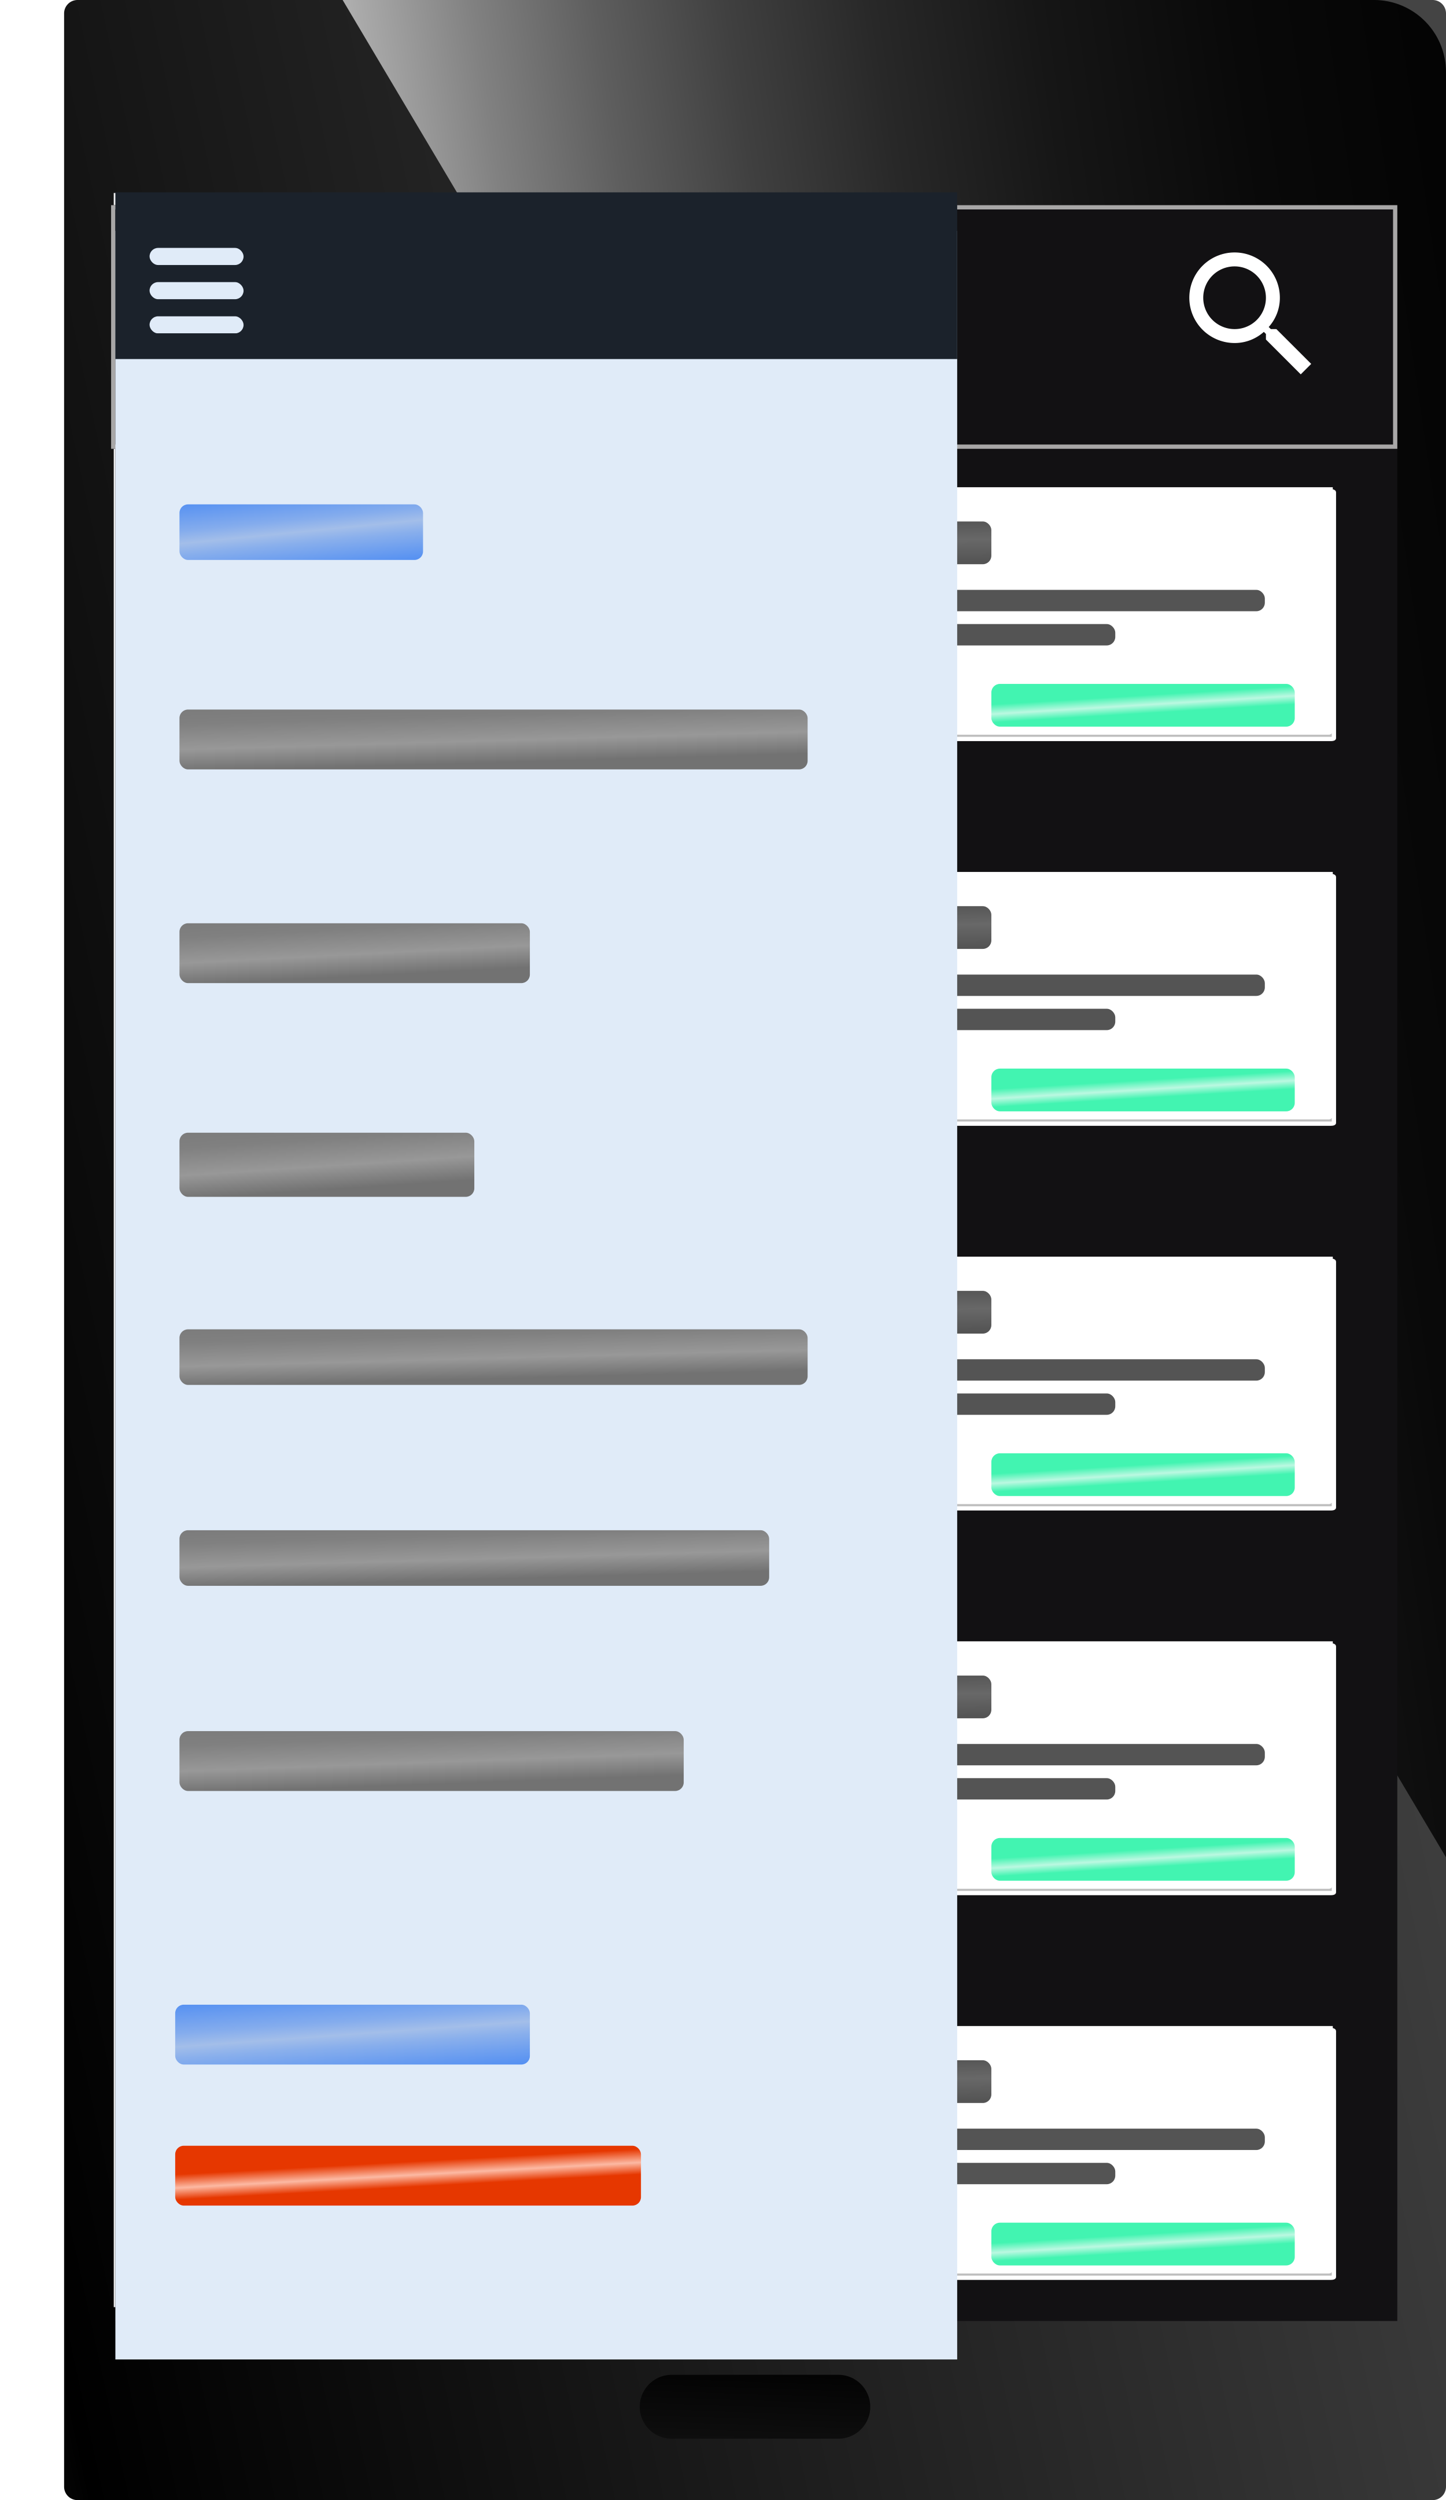 <svg xmlns="http://www.w3.org/2000/svg" xmlns:xlink="http://www.w3.org/1999/xlink" width="338.393" height="584.906" viewBox="0 0 338.393 584.906"><defs><linearGradient id="a" x1="-0.385" y1="0.844" x2="0.946" y2="0.327" gradientUnits="objectBoundingBox"><stop offset="0" stop-color="#333"/><stop offset="0.067" stop-color="#2f2f2f"/><stop offset="0.13" stop-color="#242424"/><stop offset="0.19" stop-color="#111"/><stop offset="0.231"/><stop offset="0.243" stop-color="#010101"/><stop offset="1" stop-color="#444"/></linearGradient><linearGradient id="b" x1="-0.026" y1="0.958" x2="1.267" y2="-0.168" gradientUnits="objectBoundingBox"><stop offset="0.027" stop-color="#e8e8e9"/><stop offset="0.887" stop-color="#fff"/></linearGradient><linearGradient id="c" x1="0.695" y1="-1.108" x2="0.276" y2="2.349" gradientUnits="objectBoundingBox"><stop offset="0.231"/><stop offset="1" stop-color="#1c1c1c"/></linearGradient><linearGradient id="d" x1="1.571" y1="0.231" x2="0.007" y2="0.624" gradientUnits="objectBoundingBox"><stop offset="0"/><stop offset="0.291" stop-color="#020202"/><stop offset="0.428" stop-color="#090909"/><stop offset="0.534" stop-color="#161616"/><stop offset="0.623" stop-color="#282828"/><stop offset="0.702" stop-color="#404040"/><stop offset="0.773" stop-color="#5e5e5e"/><stop offset="0.839" stop-color="#818181"/><stop offset="0.901" stop-color="#aaa"/><stop offset="0.957" stop-color="#d6d6d6"/><stop offset="1" stop-color="#fff"/></linearGradient><filter id="e" x="17" y="39" width="319" height="75" filterUnits="userSpaceOnUse"><feOffset dy="3" input="SourceAlpha"/><feGaussianBlur stdDeviation="3" result="f"/><feFlood flood-opacity="0.161"/><feComposite operator="in" in2="f"/><feComposite in="SourceGraphic"/></filter><clipPath id="g"><rect width="277.99" height="443.158" fill="none"/></clipPath><filter id="h" x="39.174" y="109.842" width="277.99" height="68.045" filterUnits="userSpaceOnUse"><feOffset dy="1" input="SourceAlpha"/><feGaussianBlur stdDeviation="1.5" result="i"/><feFlood flood-opacity="0.4"/><feComposite operator="in" in2="i"/><feComposite in="SourceGraphic"/></filter><linearGradient id="j" x1="0.426" x2="0.555" y2="1" gradientUnits="objectBoundingBox"><stop offset="0" stop-color="#545454"/><stop offset="0.481" stop-color="#686868"/><stop offset="1" stop-color="#545454"/></linearGradient><filter id="k" x="137" y="113" width="104" height="28" filterUnits="userSpaceOnUse"><feOffset dy="1" input="SourceAlpha"/><feGaussianBlur stdDeviation="3" result="l"/><feFlood flood-opacity="0.161"/><feComposite operator="in" in2="l"/><feComposite in="SourceGraphic"/></filter><filter id="m" x="137" y="129" width="168" height="23" filterUnits="userSpaceOnUse"><feOffset dy="1" input="SourceAlpha"/><feGaussianBlur stdDeviation="3" result="n"/><feFlood flood-opacity="0.161"/><feComposite operator="in" in2="n"/><feComposite in="SourceGraphic"/></filter><filter id="o" x="137" y="137" width="133" height="23" filterUnits="userSpaceOnUse"><feOffset dy="1" input="SourceAlpha"/><feGaussianBlur stdDeviation="3" result="p"/><feFlood flood-opacity="0.161"/><feComposite operator="in" in2="p"/><feComposite in="SourceGraphic"/></filter><linearGradient id="q" x1="0.204" y1="-0.304" x2="0.862" y2="1.225" gradientUnits="objectBoundingBox"><stop offset="0" stop-color="#42f4b1"/><stop offset="0.385" stop-color="#42f4b1"/><stop offset="0.51" stop-color="#bbf8e1"/><stop offset="0.619" stop-color="#42f4b1"/><stop offset="1" stop-color="#42f4b1"/></linearGradient><filter id="r" x="223" y="151" width="89" height="28" filterUnits="userSpaceOnUse"><feOffset dy="3" input="SourceAlpha"/><feGaussianBlur stdDeviation="3" result="s"/><feFlood flood-opacity="0.161"/><feComposite operator="in" in2="s"/><feComposite in="SourceGraphic"/></filter><linearGradient id="t" x1="0.204" y1="-0.304" x2="0.862" y2="1.225" gradientUnits="objectBoundingBox"><stop offset="0" stop-color="#4285f4"/><stop offset="0.385" stop-color="#84aced"/><stop offset="0.51" stop-color="#a3bee9"/><stop offset="0.619" stop-color="#89afec"/><stop offset="1" stop-color="#4285f4"/></linearGradient><filter id="u" x="137" y="151" width="90" height="28" filterUnits="userSpaceOnUse"><feOffset dy="3" input="SourceAlpha"/><feGaussianBlur stdDeviation="3" result="v"/><feFlood flood-opacity="0.161"/><feComposite operator="in" in2="v"/><feComposite in="SourceGraphic"/></filter><filter id="w" x="39.174" y="199.842" width="277.99" height="68.045" filterUnits="userSpaceOnUse"><feOffset dy="1" input="SourceAlpha"/><feGaussianBlur stdDeviation="1.5" result="x"/><feFlood flood-opacity="0.4"/><feComposite operator="in" in2="x"/><feComposite in="SourceGraphic"/></filter><filter id="z" x="137" y="203" width="104" height="28" filterUnits="userSpaceOnUse"><feOffset dy="1" input="SourceAlpha"/><feGaussianBlur stdDeviation="3" result="aa"/><feFlood flood-opacity="0.161"/><feComposite operator="in" in2="aa"/><feComposite in="SourceGraphic"/></filter><filter id="ab" x="137" y="219" width="168" height="23" filterUnits="userSpaceOnUse"><feOffset dy="1" input="SourceAlpha"/><feGaussianBlur stdDeviation="3" result="ac"/><feFlood flood-opacity="0.161"/><feComposite operator="in" in2="ac"/><feComposite in="SourceGraphic"/></filter><filter id="ad" x="137" y="227" width="133" height="23" filterUnits="userSpaceOnUse"><feOffset dy="1" input="SourceAlpha"/><feGaussianBlur stdDeviation="3" result="ae"/><feFlood flood-opacity="0.161"/><feComposite operator="in" in2="ae"/><feComposite in="SourceGraphic"/></filter><filter id="ag" x="223" y="241" width="89" height="28" filterUnits="userSpaceOnUse"><feOffset dy="3" input="SourceAlpha"/><feGaussianBlur stdDeviation="3" result="ah"/><feFlood flood-opacity="0.161"/><feComposite operator="in" in2="ah"/><feComposite in="SourceGraphic"/></filter><filter id="aj" x="137" y="241" width="90" height="28" filterUnits="userSpaceOnUse"><feOffset dy="3" input="SourceAlpha"/><feGaussianBlur stdDeviation="3" result="ak"/><feFlood flood-opacity="0.161"/><feComposite operator="in" in2="ak"/><feComposite in="SourceGraphic"/></filter><filter id="al" x="39.174" y="289.842" width="277.99" height="68.045" filterUnits="userSpaceOnUse"><feOffset dy="1" input="SourceAlpha"/><feGaussianBlur stdDeviation="1.5" result="am"/><feFlood flood-opacity="0.4"/><feComposite operator="in" in2="am"/><feComposite in="SourceGraphic"/></filter><filter id="ao" x="137" y="293" width="104" height="28" filterUnits="userSpaceOnUse"><feOffset dy="1" input="SourceAlpha"/><feGaussianBlur stdDeviation="3" result="ap"/><feFlood flood-opacity="0.161"/><feComposite operator="in" in2="ap"/><feComposite in="SourceGraphic"/></filter><filter id="aq" x="137" y="309" width="168" height="23" filterUnits="userSpaceOnUse"><feOffset dy="1" input="SourceAlpha"/><feGaussianBlur stdDeviation="3" result="ar"/><feFlood flood-opacity="0.161"/><feComposite operator="in" in2="ar"/><feComposite in="SourceGraphic"/></filter><filter id="as" x="137" y="317" width="133" height="23" filterUnits="userSpaceOnUse"><feOffset dy="1" input="SourceAlpha"/><feGaussianBlur stdDeviation="3" result="at"/><feFlood flood-opacity="0.161"/><feComposite operator="in" in2="at"/><feComposite in="SourceGraphic"/></filter><filter id="av" x="223" y="331" width="89" height="28" filterUnits="userSpaceOnUse"><feOffset dy="3" input="SourceAlpha"/><feGaussianBlur stdDeviation="3" result="aw"/><feFlood flood-opacity="0.161"/><feComposite operator="in" in2="aw"/><feComposite in="SourceGraphic"/></filter><filter id="ay" x="137" y="331" width="90" height="28" filterUnits="userSpaceOnUse"><feOffset dy="3" input="SourceAlpha"/><feGaussianBlur stdDeviation="3" result="az"/><feFlood flood-opacity="0.161"/><feComposite operator="in" in2="az"/><feComposite in="SourceGraphic"/></filter><filter id="ba" x="39.174" y="379.842" width="277.99" height="68.045" filterUnits="userSpaceOnUse"><feOffset dy="1" input="SourceAlpha"/><feGaussianBlur stdDeviation="1.5" result="bb"/><feFlood flood-opacity="0.4"/><feComposite operator="in" in2="bb"/><feComposite in="SourceGraphic"/></filter><filter id="bd" x="137" y="383" width="104" height="28" filterUnits="userSpaceOnUse"><feOffset dy="1" input="SourceAlpha"/><feGaussianBlur stdDeviation="3" result="be"/><feFlood flood-opacity="0.161"/><feComposite operator="in" in2="be"/><feComposite in="SourceGraphic"/></filter><filter id="bf" x="137" y="399" width="168" height="23" filterUnits="userSpaceOnUse"><feOffset dy="1" input="SourceAlpha"/><feGaussianBlur stdDeviation="3" result="bg"/><feFlood flood-opacity="0.161"/><feComposite operator="in" in2="bg"/><feComposite in="SourceGraphic"/></filter><filter id="bh" x="137" y="407" width="133" height="23" filterUnits="userSpaceOnUse"><feOffset dy="1" input="SourceAlpha"/><feGaussianBlur stdDeviation="3" result="bi"/><feFlood flood-opacity="0.161"/><feComposite operator="in" in2="bi"/><feComposite in="SourceGraphic"/></filter><filter id="bk" x="223" y="421" width="89" height="28" filterUnits="userSpaceOnUse"><feOffset dy="3" input="SourceAlpha"/><feGaussianBlur stdDeviation="3" result="bl"/><feFlood flood-opacity="0.161"/><feComposite operator="in" in2="bl"/><feComposite in="SourceGraphic"/></filter><filter id="bn" x="137" y="421" width="90" height="28" filterUnits="userSpaceOnUse"><feOffset dy="3" input="SourceAlpha"/><feGaussianBlur stdDeviation="3" result="bo"/><feFlood flood-opacity="0.161"/><feComposite operator="in" in2="bo"/><feComposite in="SourceGraphic"/></filter><filter id="bp" x="39.174" y="469.842" width="277.99" height="68.045" filterUnits="userSpaceOnUse"><feOffset dy="1" input="SourceAlpha"/><feGaussianBlur stdDeviation="1.5" result="bq"/><feFlood flood-opacity="0.4"/><feComposite operator="in" in2="bq"/><feComposite in="SourceGraphic"/></filter><filter id="bs" x="137" y="473" width="104" height="28" filterUnits="userSpaceOnUse"><feOffset dy="1" input="SourceAlpha"/><feGaussianBlur stdDeviation="3" result="bt"/><feFlood flood-opacity="0.161"/><feComposite operator="in" in2="bt"/><feComposite in="SourceGraphic"/></filter><filter id="bu" x="137" y="489" width="168" height="23" filterUnits="userSpaceOnUse"><feOffset dy="1" input="SourceAlpha"/><feGaussianBlur stdDeviation="3" result="bv"/><feFlood flood-opacity="0.161"/><feComposite operator="in" in2="bv"/><feComposite in="SourceGraphic"/></filter><filter id="bw" x="137" y="497" width="133" height="23" filterUnits="userSpaceOnUse"><feOffset dy="1" input="SourceAlpha"/><feGaussianBlur stdDeviation="3" result="bx"/><feFlood flood-opacity="0.161"/><feComposite operator="in" in2="bx"/><feComposite in="SourceGraphic"/></filter><filter id="bz" x="223" y="511" width="89" height="28" filterUnits="userSpaceOnUse"><feOffset dy="3" input="SourceAlpha"/><feGaussianBlur stdDeviation="3" result="ca"/><feFlood flood-opacity="0.161"/><feComposite operator="in" in2="ca"/><feComposite in="SourceGraphic"/></filter><filter id="cc" x="137" y="511" width="90" height="28" filterUnits="userSpaceOnUse"><feOffset dy="3" input="SourceAlpha"/><feGaussianBlur stdDeviation="3" result="cd"/><feFlood flood-opacity="0.161"/><feComposite operator="in" in2="cd"/><feComposite in="SourceGraphic"/></filter><filter id="ce" x="0" y="27" width="251" height="552" filterUnits="userSpaceOnUse"><feOffset dy="9" input="SourceAlpha"/><feGaussianBlur stdDeviation="9" result="cf"/><feFlood flood-opacity="0.18"/><feComposite operator="in" in2="cf"/><feComposite in="SourceGraphic"/></filter><linearGradient id="cg" x1="0.198" y1="-0.555" x2="0.845" y2="1.572" gradientUnits="objectBoundingBox"><stop offset="0" stop-color="#737373"/><stop offset="0.319" stop-color="gray"/><stop offset="0.502" stop-color="#989898"/><stop offset="0.66" stop-color="#727272"/><stop offset="1" stop-color="#737373"/></linearGradient><filter id="ch" x="33" y="157" width="165" height="32" filterUnits="userSpaceOnUse"><feOffset dy="3" input="SourceAlpha"/><feGaussianBlur stdDeviation="3" result="ci"/><feFlood flood-opacity="0.161"/><feComposite operator="in" in2="ci"/><feComposite in="SourceGraphic"/></filter><filter id="ck" x="33" y="207" width="100" height="32" filterUnits="userSpaceOnUse"><feOffset dy="3" input="SourceAlpha"/><feGaussianBlur stdDeviation="3" result="cl"/><feFlood flood-opacity="0.161"/><feComposite operator="in" in2="cl"/><feComposite in="SourceGraphic"/></filter><filter id="cn" x="33" y="256" width="87" height="33" filterUnits="userSpaceOnUse"><feOffset dy="3" input="SourceAlpha"/><feGaussianBlur stdDeviation="3" result="co"/><feFlood flood-opacity="0.161"/><feComposite operator="in" in2="co"/><feComposite in="SourceGraphic"/></filter><filter id="cq" x="33" y="302" width="165" height="31" filterUnits="userSpaceOnUse"><feOffset dy="3" input="SourceAlpha"/><feGaussianBlur stdDeviation="3" result="cr"/><feFlood flood-opacity="0.161"/><feComposite operator="in" in2="cr"/><feComposite in="SourceGraphic"/></filter><filter id="ct" x="33" y="349" width="156" height="31" filterUnits="userSpaceOnUse"><feOffset dy="3" input="SourceAlpha"/><feGaussianBlur stdDeviation="3" result="cu"/><feFlood flood-opacity="0.161"/><feComposite operator="in" in2="cu"/><feComposite in="SourceGraphic"/></filter><filter id="cw" x="33" y="396" width="136" height="32" filterUnits="userSpaceOnUse"><feOffset dy="3" input="SourceAlpha"/><feGaussianBlur stdDeviation="3" result="cx"/><feFlood flood-opacity="0.161"/><feComposite operator="in" in2="cx"/><feComposite in="SourceGraphic"/></filter><filter id="cz" x="33" y="109" width="75" height="31" filterUnits="userSpaceOnUse"><feOffset dy="3" input="SourceAlpha"/><feGaussianBlur stdDeviation="3" result="da"/><feFlood flood-opacity="0.161"/><feComposite operator="in" in2="da"/><feComposite in="SourceGraphic"/></filter><clipPath id="db"><rect width="40" height="29" fill="none"/></clipPath><filter id="dc" x="26" y="49" width="40" height="22" filterUnits="userSpaceOnUse"><feOffset dy="3" input="SourceAlpha"/><feGaussianBlur stdDeviation="3" result="dd"/><feFlood flood-opacity="0.161"/><feComposite operator="in" in2="dd"/><feComposite in="SourceGraphic"/></filter><filter id="de" x="26" y="57" width="40" height="22" filterUnits="userSpaceOnUse"><feOffset dy="3" input="SourceAlpha"/><feGaussianBlur stdDeviation="3" result="df"/><feFlood flood-opacity="0.161"/><feComposite operator="in" in2="df"/><feComposite in="SourceGraphic"/></filter><filter id="dg" x="26" y="65" width="40" height="22" filterUnits="userSpaceOnUse"><feOffset dy="3" input="SourceAlpha"/><feGaussianBlur stdDeviation="3" result="dh"/><feFlood flood-opacity="0.161"/><feComposite operator="in" in2="dh"/><feComposite in="SourceGraphic"/></filter><filter id="di" x="26" y="73" width="40" height="22" filterUnits="userSpaceOnUse"><feOffset dy="3" input="SourceAlpha"/><feGaussianBlur stdDeviation="3" result="dj"/><feFlood flood-opacity="0.161"/><feComposite operator="in" in2="dj"/><feComposite in="SourceGraphic"/></filter><filter id="dl" x="32" y="460" width="101" height="32" filterUnits="userSpaceOnUse"><feOffset dy="3" input="SourceAlpha"/><feGaussianBlur stdDeviation="3" result="dm"/><feFlood flood-opacity="0.161"/><feComposite operator="in" in2="dm"/><feComposite in="SourceGraphic"/></filter><linearGradient id="dn" x1="0.204" y1="-0.304" x2="0.862" y2="1.225" gradientUnits="objectBoundingBox"><stop offset="0" stop-color="#e63700"/><stop offset="0.385" stop-color="#e63700"/><stop offset="0.51" stop-color="#fcb9a3"/><stop offset="0.619" stop-color="#e63700"/><stop offset="1" stop-color="#e63700"/></linearGradient><filter id="do" x="32" y="493" width="127" height="32" filterUnits="userSpaceOnUse"><feOffset dy="3" input="SourceAlpha"/><feGaussianBlur stdDeviation="3" result="dp"/><feFlood flood-opacity="0.161"/><feComposite operator="in" in2="dp"/><feComposite in="SourceGraphic"/></filter></defs><g transform="translate(-1319 -183)"><g transform="translate(1081.095 -693.916)"><path d="M3.143,0h317.11a3.14,3.14,0,0,1,3.14,3.14V581.763a3.143,3.143,0,0,1-3.143,3.143H3.143A3.143,3.143,0,0,1,0,581.763V3.143A3.143,3.143,0,0,1,3.143,0Z" transform="translate(252.905 876.916)" fill="url(#a)"/><rect width="300.148" height="494.616" transform="translate(264.52 922.061)" fill="url(#b)"/><path d="M331.978,988.054a7.458,7.458,0,0,1-7.472,7.456h-39a7.458,7.458,0,0,1-7.472-7.456h0a7.482,7.482,0,0,1,7.472-7.488h39a7.482,7.482,0,0,1,7.472,7.488Z" transform="translate(109.587 451.941)" fill="url(#c)" style="mix-blend-mode:multiply;isolation:isolate"/><path d="M506.422,876.916H265.066l258.2,434.524V893.763A16.846,16.846,0,0,0,506.422,876.916Z" transform="translate(53.026 0)" fill="url(#d)" style="mix-blend-mode:screen;isolation:isolate"/></g><rect width="300" height="441" transform="translate(1346 285)" fill="#121113"/><g transform="matrix(1, 0, 0, 1, 1319, 183)" filter="url(#e)"><g transform="translate(26 45)" fill="#121113" stroke="#a8a7a7" stroke-width="1"><rect width="301" height="57" stroke="none"/><rect x="0.5" y="0.5" width="300" height="56" fill="none"/></g></g><g transform="translate(1592.76 237.5)"><rect width="38.404" height="38.404" fill="none"/><path d="M315.173,68.929h-1.3l-.489-.489a10.2,10.2,0,0,0,2.608-6.845,10.594,10.594,0,1,0-10.594,10.594,10.2,10.2,0,0,0,6.845-2.608l.489.489v1.3l8.149,8.149,2.445-2.445Zm-9.779,0a7.334,7.334,0,1,1,7.334-7.334A7.3,7.3,0,0,1,305.394,68.929Z" transform="translate(-290.239 -46.439)" fill="#fff"/></g><g transform="translate(1358.174 292.842)" clip-path="url(#g)"><g transform="translate(-1099.174 -206.842)"><g transform="translate(1104.174 210.842)"><g transform="matrix(1, 0, 0, 1, -44.17, -113.84)" filter="url(#h)"><path d="M116.779,91.826c-.467,0-.779-.077-.779-.193v-57.5c0-.193.7-.329,1.558-.329H382.432c.857,0,1.558.155,1.558.329V91.651c0,.116-.311.193-.779.193H116.779Z" transform="translate(-71.83 80.04)" fill="#bebebe" stroke="#fff" stroke-width="1"/></g><g transform="translate(94 -71)"><path d="M288.71,251.594H117.01a.935.935,0,0,1-1.01-.827V193.7H289.72v57.067A.935.935,0,0,1,288.71,251.594Z" transform="translate(-116 -122.549)" fill="#fff"/><g transform="translate(8.314 78.158)"><g transform="matrix(1, 0, 0, 1, -146.49, -121)" filter="url(#k)"><rect width="86" height="10" rx="2" transform="translate(146 121)" fill="url(#j)"/></g><g transform="matrix(1, 0, 0, 1, -146.49, -121)" filter="url(#m)"><rect width="150" height="5" rx="2" transform="translate(146 137)" fill="#545454"/></g><g transform="matrix(1, 0, 0, 1, -146.49, -121)" filter="url(#o)"><rect width="115" height="5" rx="2" transform="translate(146 145)" fill="#545454"/></g><g transform="matrix(1, 0, 0, 1, -146.49, -121)" filter="url(#r)"><rect width="71" height="10" rx="2" transform="translate(232 157)" fill="url(#q)"/></g><g transform="matrix(1, 0, 0, 1, -146.49, -121)" filter="url(#u)"><rect width="72" height="10" rx="2" transform="translate(146 157)" fill="url(#t)"/></g></g></g></g></g><g transform="translate(-1099.174 -116.842)"><g transform="translate(1104.174 210.842)"><g transform="matrix(1, 0, 0, 1, -44.17, -203.84)" filter="url(#w)"><path d="M116.779,91.826c-.467,0-.779-.077-.779-.193v-57.5c0-.193.7-.329,1.558-.329H382.432c.857,0,1.558.155,1.558.329V91.651c0,.116-.311.193-.779.193H116.779Z" transform="translate(-71.83 170.04)" fill="#bebebe" stroke="#fff" stroke-width="1"/></g><g transform="translate(94 -71)"><path d="M288.71,251.594H117.01a.935.935,0,0,1-1.01-.827V193.7H289.72v57.067A.935.935,0,0,1,288.71,251.594Z" transform="translate(-116 -122.549)" fill="#fff"/><g transform="translate(8.314 78.158)"><g transform="matrix(1, 0, 0, 1, -146.49, -211)" filter="url(#z)"><rect width="86" height="10" rx="2" transform="translate(146 211)" fill="url(#j)"/></g><g transform="matrix(1, 0, 0, 1, -146.49, -211)" filter="url(#ab)"><rect width="150" height="5" rx="2" transform="translate(146 227)" fill="#545454"/></g><g transform="matrix(1, 0, 0, 1, -146.49, -211)" filter="url(#ad)"><rect width="115" height="5" rx="2" transform="translate(146 235)" fill="#545454"/></g><g transform="matrix(1, 0, 0, 1, -146.49, -211)" filter="url(#ag)"><rect width="71" height="10" rx="2" transform="translate(232 247)" fill="url(#q)"/></g><g transform="matrix(1, 0, 0, 1, -146.49, -211)" filter="url(#aj)"><rect width="72" height="10" rx="2" transform="translate(146 247)" fill="url(#t)"/></g></g></g></g></g><g transform="translate(-1099.174 -26.842)"><g transform="translate(1104.174 210.842)"><g transform="matrix(1, 0, 0, 1, -44.17, -293.84)" filter="url(#al)"><path d="M116.779,91.826c-.467,0-.779-.077-.779-.193v-57.5c0-.193.7-.329,1.558-.329H382.432c.857,0,1.558.155,1.558.329V91.651c0,.116-.311.193-.779.193H116.779Z" transform="translate(-71.83 260.04)" fill="#bebebe" stroke="#fff" stroke-width="1"/></g><g transform="translate(94 -71)"><path d="M288.71,251.594H117.01a.935.935,0,0,1-1.01-.827V193.7H289.72v57.067A.935.935,0,0,1,288.71,251.594Z" transform="translate(-116 -122.549)" fill="#fff"/><g transform="translate(8.314 78.158)"><g transform="matrix(1, 0, 0, 1, -146.49, -301)" filter="url(#ao)"><rect width="86" height="10" rx="2" transform="translate(146 301)" fill="url(#j)"/></g><g transform="matrix(1, 0, 0, 1, -146.49, -301)" filter="url(#aq)"><rect width="150" height="5" rx="2" transform="translate(146 317)" fill="#545454"/></g><g transform="matrix(1, 0, 0, 1, -146.49, -301)" filter="url(#as)"><rect width="115" height="5" rx="2" transform="translate(146 325)" fill="#545454"/></g><g transform="matrix(1, 0, 0, 1, -146.49, -301)" filter="url(#av)"><rect width="71" height="10" rx="2" transform="translate(232 337)" fill="url(#q)"/></g><g transform="matrix(1, 0, 0, 1, -146.49, -301)" filter="url(#ay)"><rect width="72" height="10" rx="2" transform="translate(146 337)" fill="url(#t)"/></g></g></g></g></g><g transform="translate(-1099.174 63.158)"><g transform="translate(1104.174 210.842)"><g transform="matrix(1, 0, 0, 1, -44.17, -383.84)" filter="url(#ba)"><path d="M116.779,91.826c-.467,0-.779-.077-.779-.193v-57.5c0-.193.7-.329,1.558-.329H382.432c.857,0,1.558.155,1.558.329V91.651c0,.116-.311.193-.779.193H116.779Z" transform="translate(-71.83 350.04)" fill="#bebebe" stroke="#fff" stroke-width="1"/></g><g transform="translate(94 -71)"><path d="M288.71,251.594H117.01a.935.935,0,0,1-1.01-.827V193.7H289.72v57.067A.935.935,0,0,1,288.71,251.594Z" transform="translate(-116 -122.549)" fill="#fff"/><g transform="translate(8.314 78.158)"><g transform="matrix(1, 0, 0, 1, -146.49, -391)" filter="url(#bd)"><rect width="86" height="10" rx="2" transform="translate(146 391)" fill="url(#j)"/></g><g transform="matrix(1, 0, 0, 1, -146.49, -391)" filter="url(#bf)"><rect width="150" height="5" rx="2" transform="translate(146 407)" fill="#545454"/></g><g transform="matrix(1, 0, 0, 1, -146.49, -391)" filter="url(#bh)"><rect width="115" height="5" rx="2" transform="translate(146 415)" fill="#545454"/></g><g transform="matrix(1, 0, 0, 1, -146.49, -391)" filter="url(#bk)"><rect width="71" height="10" rx="2" transform="translate(232 427)" fill="url(#q)"/></g><g transform="matrix(1, 0, 0, 1, -146.49, -391)" filter="url(#bn)"><rect width="72" height="10" rx="2" transform="translate(146 427)" fill="url(#t)"/></g></g></g></g></g><g transform="translate(-1099.174 153.158)"><g transform="translate(1104.174 210.842)"><g transform="matrix(1, 0, 0, 1, -44.17, -473.84)" filter="url(#bp)"><path d="M116.779,91.826c-.467,0-.779-.077-.779-.193v-57.5c0-.193.7-.329,1.558-.329H382.432c.857,0,1.558.155,1.558.329V91.651c0,.116-.311.193-.779.193H116.779Z" transform="translate(-71.83 440.04)" fill="#bebebe" stroke="#fff" stroke-width="1"/></g><g transform="translate(94 -71)"><path d="M288.71,251.594H117.01a.935.935,0,0,1-1.01-.827V193.7H289.72v57.067A.935.935,0,0,1,288.71,251.594Z" transform="translate(-116 -122.549)" fill="#fff"/><g transform="translate(8.314 78.158)"><g transform="matrix(1, 0, 0, 1, -146.49, -481)" filter="url(#bs)"><rect width="86" height="10" rx="2" transform="translate(146 481)" fill="url(#j)"/></g><g transform="matrix(1, 0, 0, 1, -146.49, -481)" filter="url(#bu)"><rect width="150" height="5" rx="2" transform="translate(146 497)" fill="#545454"/></g><g transform="matrix(1, 0, 0, 1, -146.49, -481)" filter="url(#bw)"><rect width="115" height="5" rx="2" transform="translate(146 505)" fill="#545454"/></g><g transform="matrix(1, 0, 0, 1, -146.49, -481)" filter="url(#bz)"><rect width="71" height="10" rx="2" transform="translate(232 517)" fill="url(#q)"/></g><g transform="matrix(1, 0, 0, 1, -146.49, -481)" filter="url(#cc)"><rect width="72" height="10" rx="2" transform="translate(146 517)" fill="url(#t)"/></g></g></g></g></g></g><g transform="translate(451 -11)"><g transform="matrix(1, 0, 0, 1, 868, 194)" filter="url(#ce)"><rect width="197" height="498" transform="translate(27 45)" fill="#e0ebf8"/></g><g transform="translate(894 239)"><g transform="translate(1)"><rect width="197" height="39" fill="#1b222b"/></g><g transform="matrix(1, 0, 0, 1, -26, -45)" filter="url(#ch)"><rect width="147" height="14" rx="2" transform="translate(42 163)" fill="url(#cg)"/></g><g transform="matrix(1, 0, 0, 1, -26, -45)" filter="url(#ck)"><rect width="82" height="14" rx="2" transform="translate(42 213)" fill="url(#cg)"/></g><g transform="matrix(1, 0, 0, 1, -26, -45)" filter="url(#cn)"><rect width="69" height="15" rx="2" transform="translate(42 262)" fill="url(#cg)"/></g><g transform="matrix(1, 0, 0, 1, -26, -45)" filter="url(#cq)"><rect width="147" height="13" rx="2" transform="translate(42 308)" fill="url(#cg)"/></g><g transform="matrix(1, 0, 0, 1, -26, -45)" filter="url(#ct)"><rect width="138" height="13" rx="2" transform="translate(42 355)" fill="url(#cg)"/></g><g transform="matrix(1, 0, 0, 1, -26, -45)" filter="url(#cw)"><rect width="118" height="14" rx="2" transform="translate(42 402)" fill="url(#cg)"/></g><g transform="matrix(1, 0, 0, 1, -26, -45)" filter="url(#cz)"><rect width="57" height="13" rx="2" transform="translate(42 115)" fill="url(#t)"/></g><g transform="translate(0 4)" clip-path="url(#db)"><g transform="translate(-1174 -181)"><g transform="matrix(1, 0, 0, 1, 1148, 132)" filter="url(#dc)"><rect width="22" height="4" rx="2" transform="translate(35 55)" fill="#e0ebf8"/></g></g><g transform="translate(-1174 -173)"><g transform="matrix(1, 0, 0, 1, 1148, 124)" filter="url(#de)"><rect width="22" height="4" rx="2" transform="translate(35 63)" fill="#e0ebf8"/></g></g><g transform="translate(-1174 -165)"><g transform="matrix(1, 0, 0, 1, 1148, 116)" filter="url(#dg)"><rect width="22" height="4" rx="2" transform="translate(35 71)" fill="#e0ebf8"/></g></g><g transform="translate(-1174 -157)"><g transform="matrix(1, 0, 0, 1, 1148, 108)" filter="url(#di)"><rect width="22" height="4" rx="2" transform="translate(35 79)" fill="#e0ebf8"/></g></g></g><g transform="matrix(1, 0, 0, 1, -26, -45)" filter="url(#dl)"><rect width="83" height="14" rx="2" transform="translate(41 466)" fill="url(#t)"/></g><g transform="matrix(1, 0, 0, 1, -26, -45)" filter="url(#do)"><rect width="109" height="14" rx="2" transform="translate(41 499)" fill="url(#dn)"/></g></g></g></g></svg>